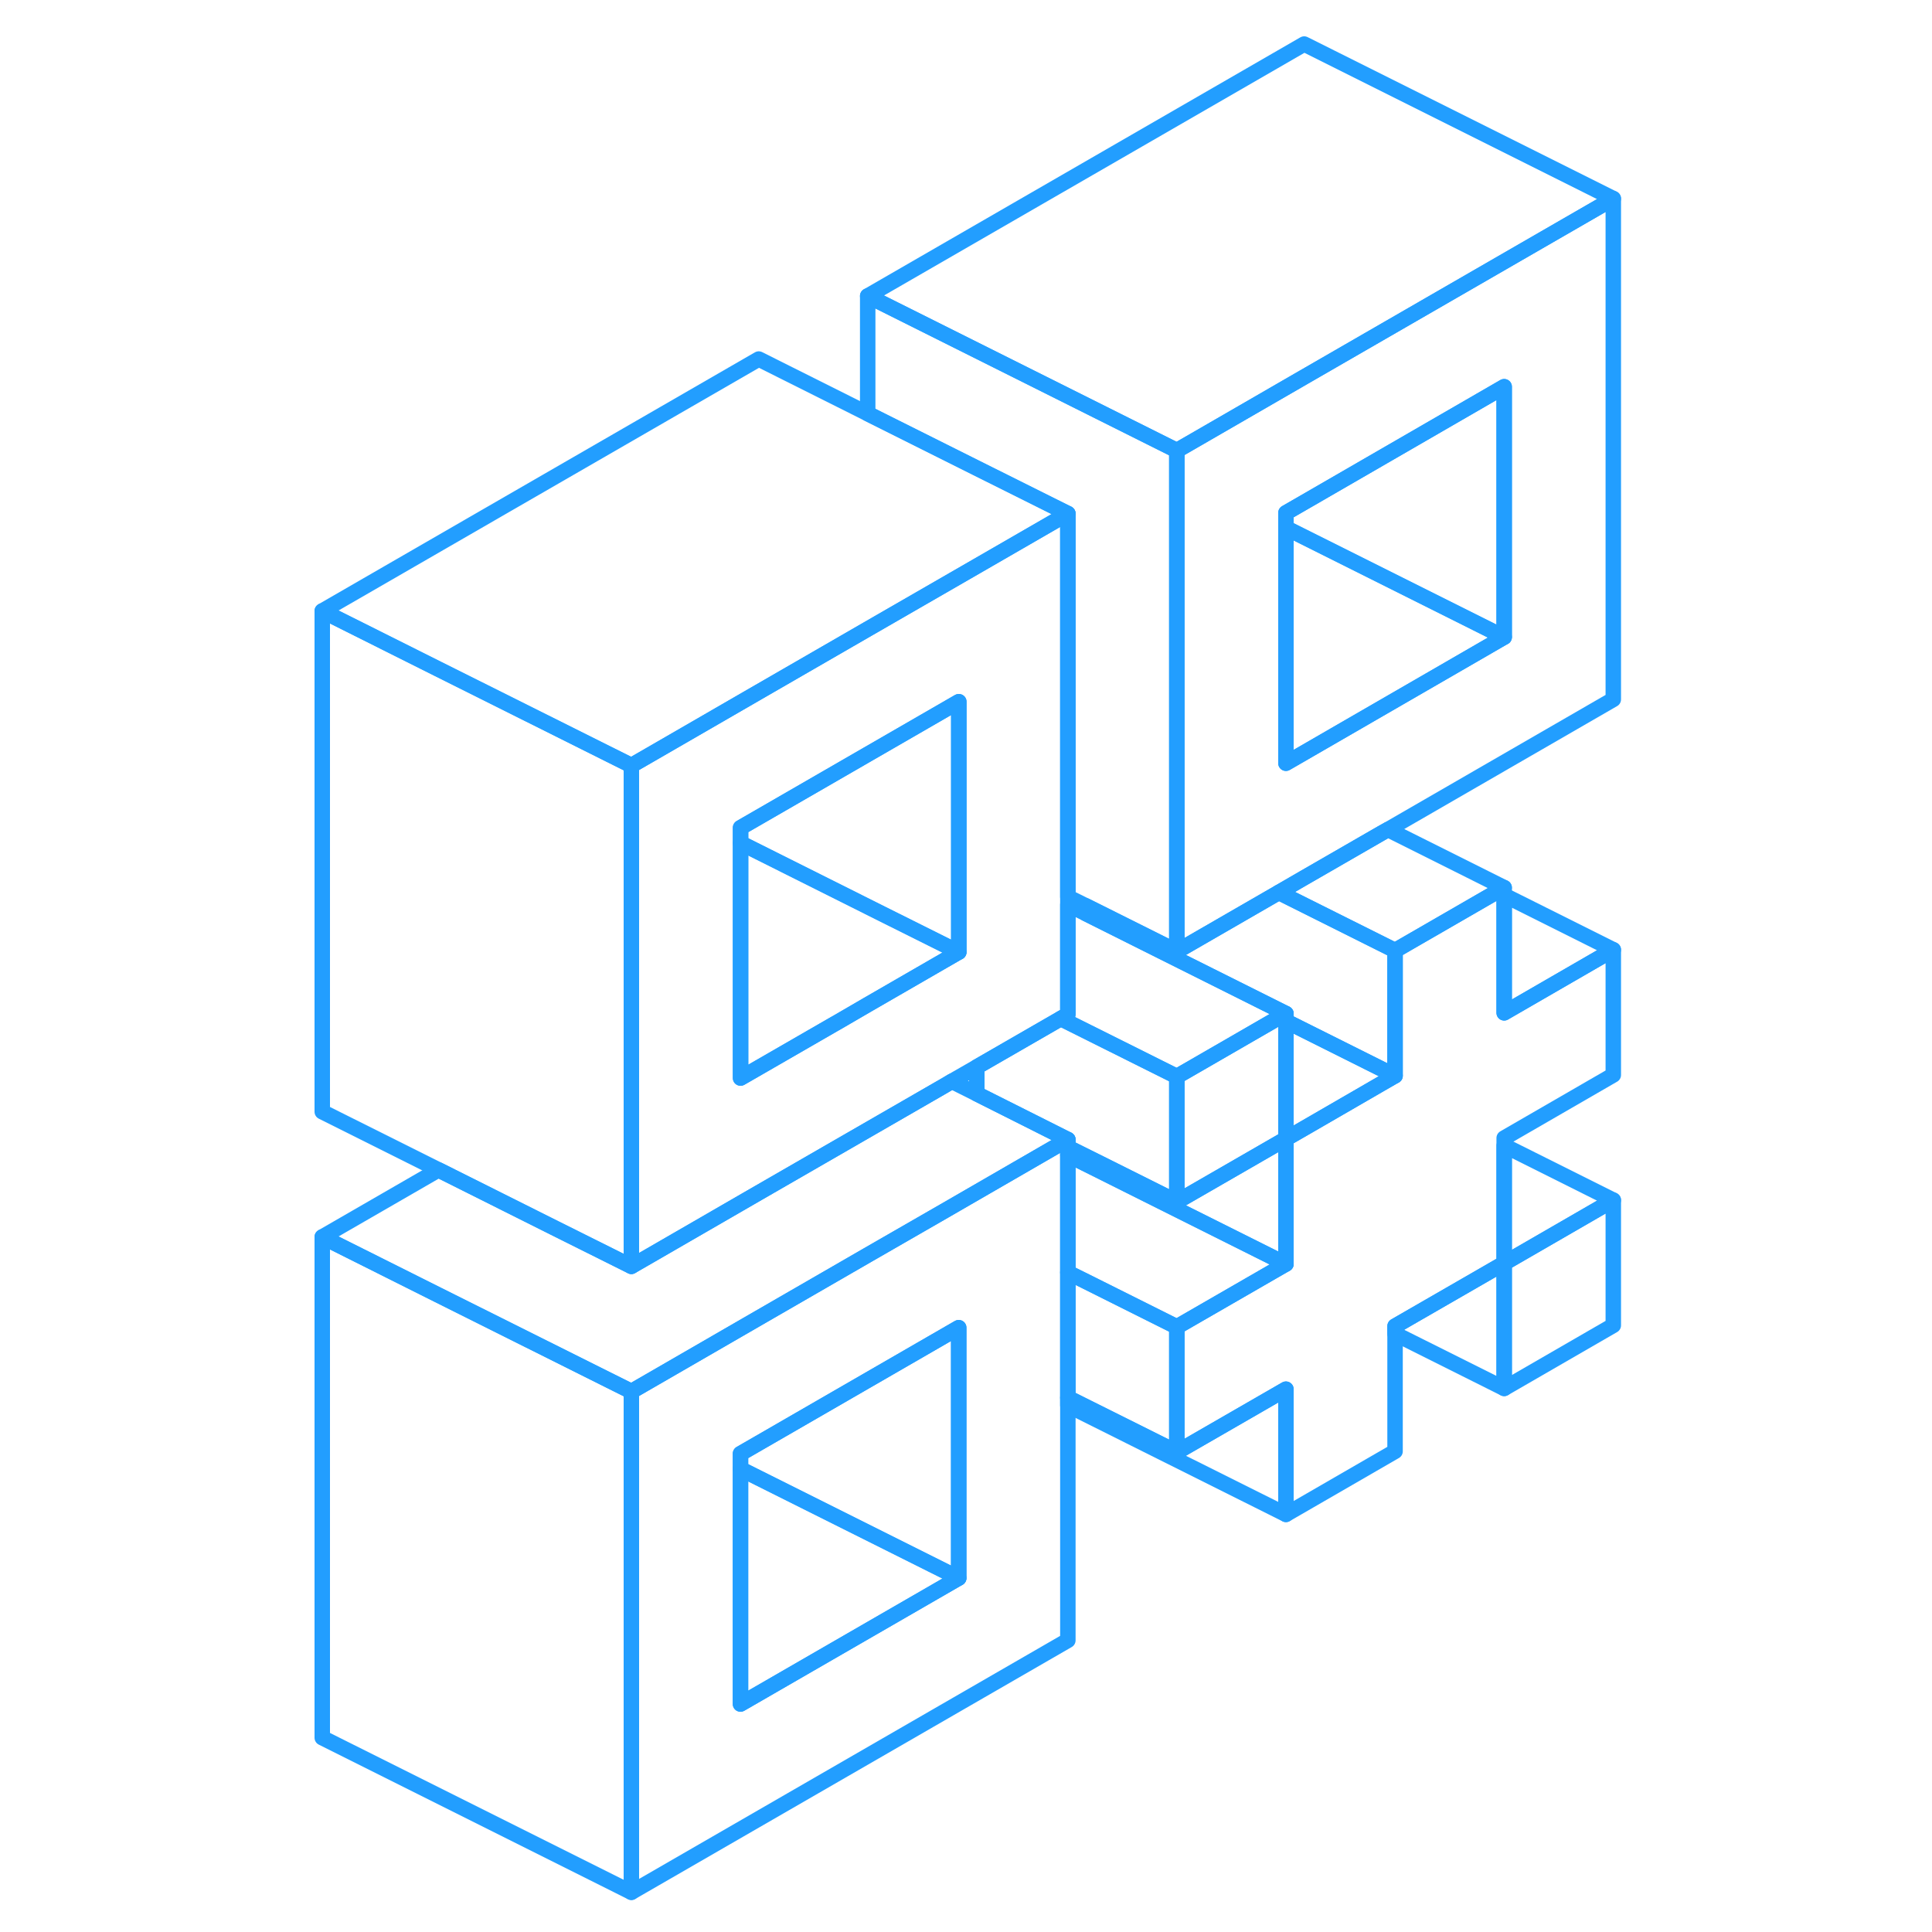 <svg width="48" height="48" viewBox="0 0 88 125" fill="none" xmlns="http://www.w3.org/2000/svg" stroke-width="1px" stroke-linecap="round" stroke-linejoin="round"><path d="M85.88 77.65V85.75L78.82 89.83V81.73L85.88 77.65Z" stroke="#229EFF" stroke-linejoin="round"/><path d="M43.529 85.9V102.1L30.59 95.63L29.41 95.04V94.05L30.59 93.37L42.61 86.43L43.529 85.9Z" stroke="#229EFF" stroke-linejoin="round"/><path d="M65.88 24.39L58.82 28.47L57.64 29.15V61.55L64.24 57.74L65.88 56.79L70.84 53.93L71.3 53.67L85.88 45.25V12.85L65.88 24.39ZM78.82 41.22L64.7 49.38V33.18L65.88 32.5L78.82 25.02V41.22Z" stroke="#229EFF" stroke-linejoin="round"/><path d="M78.82 25.02V41.22L65.88 34.75L64.7 34.16V33.18L65.88 32.5L78.82 25.02Z" stroke="#229EFF" stroke-linejoin="round"/><path d="M78.82 41.22L64.7 49.38V34.16L65.88 34.75L78.82 41.22Z" stroke="#229EFF" stroke-linejoin="round"/><path d="M64.7 65.58V73.68L58.82 77.07L57.64 77.75V69.65L58.82 68.97L64.24 65.84L64.7 65.58Z" stroke="#229EFF" stroke-linejoin="round"/><path d="M85.88 61.45V69.55L78.82 73.63V81.73L71.76 85.8V93.9L64.7 97.98V89.88L57.64 93.95V85.85L63.779 82.31L64.7 81.78V73.68L65.88 73L70.84 70.13L71.76 69.6V61.5L78.36 57.69L78.82 57.43V65.53L85.88 61.45Z" stroke="#229EFF" stroke-linejoin="round"/><path d="M43.529 102.1L29.41 110.25V95.04L30.59 95.63L43.529 102.1Z" stroke="#229EFF" stroke-linejoin="round"/><path d="M50.59 33.23L44.7 36.63L37.64 40.7L30.59 44.77L23.529 48.85L22.35 49.53L9.86 43.29L2.35 39.53L30.59 23.23L37.64 26.76L44.7 30.29L50.59 33.23Z" stroke="#229EFF" stroke-linejoin="round"/><path d="M50.59 73.73L50.13 74L49.67 74.26L42.61 78.34L37.64 81.2L30.59 85.27L23.529 89.35L22.35 90.03L9.86 83.79L2.35 80.03L9.87 75.69L17.38 79.45L22.35 81.93L23.529 81.25L30.59 77.17L42.61 70.24L43.08 69.96L44.7 70.77L50.59 73.73Z" stroke="#229EFF" stroke-linejoin="round"/><path d="M57.64 85.85V93.95L50.59 90.43V82.33L51.76 82.91L57.64 85.85Z" stroke="#229EFF" stroke-linejoin="round"/><path d="M64.7 73.68V81.78L52.219 75.54L50.59 74.73V74.23L52.68 75.27L57.64 77.75L58.82 77.07L64.7 73.68Z" stroke="#229EFF" stroke-linejoin="round"/><path d="M85.88 12.85L65.88 24.39L58.82 28.47L57.64 29.15L37.64 19.15L65.88 2.85L85.88 12.85Z" stroke="#229EFF" stroke-linejoin="round"/><path d="M57.64 29.15V61.55L51.76 58.61L50.59 58.03V33.23L44.7 30.29L37.64 26.76V19.15L57.64 29.15Z" stroke="#229EFF" stroke-linejoin="round"/><path d="M44.7 36.63L37.64 40.7L30.59 44.77L23.529 48.85L22.35 49.53V81.93L23.529 81.25L30.59 77.17L42.61 70.24L43.08 69.96L44.7 69.03L50.13 65.9L50.59 65.63V33.23L44.7 36.63ZM43.529 61.6L42.61 62.13L37.64 65L35.56 66.21L30.6 69.07L29.42 69.75V53.55L30.6 52.87L37.65 48.8L43.54 45.4V61.6H43.529Z" stroke="#229EFF" stroke-linejoin="round"/><path d="M43.529 61.6L42.61 62.13L37.64 65L35.56 66.21H35.55L30.59 69.07L29.41 69.75V54.54L30.59 55.13L38.56 59.12L43.529 61.6Z" stroke="#229EFF" stroke-linejoin="round"/><path d="M43.529 45.4V61.6L38.56 59.12L30.59 55.13L29.41 54.54V53.55L30.59 52.87L37.64 48.8L43.529 45.4Z" stroke="#229EFF" stroke-linejoin="round"/><path d="M22.35 49.53V81.93L17.38 79.45L9.87 75.69L2.35 71.93V39.53L9.86 43.29L22.35 49.53Z" stroke="#229EFF" stroke-linejoin="round"/><path d="M22.35 90.03V122.43L2.35 112.43V80.03L9.86 83.79L22.35 90.03Z" stroke="#229EFF" stroke-linejoin="round"/><path d="M64.7 89.88V97.98L50.59 90.93V90.43L57.64 93.95L64.7 89.88Z" stroke="#229EFF" stroke-linejoin="round"/><path d="M78.82 57.43L78.36 57.69L71.76 61.5L65.88 58.56L64.24 57.74L65.88 56.79L70.84 53.93L71.3 53.67L78.82 57.43Z" stroke="#229EFF" stroke-linejoin="round"/><path d="M85.88 61.45L78.82 65.53V57.92L85.88 61.45Z" stroke="#229EFF" stroke-linejoin="round"/><path d="M64.7 81.78L63.779 82.31L57.64 85.85L51.76 82.91L50.59 82.33V74.73L52.219 75.54L64.7 81.78Z" stroke="#229EFF" stroke-linejoin="round"/><path d="M85.88 77.65L78.82 81.73V74.12L85.88 77.65Z" stroke="#229EFF" stroke-linejoin="round"/><path d="M71.76 69.6L70.84 70.13L65.88 73L64.7 73.68V66.07L71.76 69.6Z" stroke="#229EFF" stroke-linejoin="round"/><path d="M78.82 81.73V89.83L71.76 86.3V85.8L78.82 81.73Z" stroke="#229EFF" stroke-linejoin="round"/><path d="M50.13 74L49.67 74.26L42.61 78.34L37.64 81.2L30.59 85.27L23.529 89.35L22.35 90.03V122.43L50.59 106.13V73.73L50.13 74ZM43.529 102.1L29.41 110.25V94.05L30.59 93.37L42.61 86.43L43.529 85.9V102.1Z" stroke="#229EFF" stroke-linejoin="round"/><path d="M57.64 69.65V77.75L52.68 75.27L50.59 74.23V73.73L44.7 70.77V69.03L50.13 65.9L57.64 69.65Z" stroke="#229EFF" stroke-linejoin="round"/><path d="M64.7 65.58L64.24 65.84L58.82 68.97L57.64 69.65L50.13 65.9L50.59 65.63V58.53L51.76 59.11L59.739 63.1L64.7 65.58Z" stroke="#229EFF" stroke-linejoin="round"/><path d="M71.76 61.5V69.6L64.7 66.07V65.58L59.739 63.1L51.76 59.11V58.61L57.64 61.55L64.24 57.74L65.88 58.56L71.76 61.5Z" stroke="#229EFF" stroke-linejoin="round"/></svg>